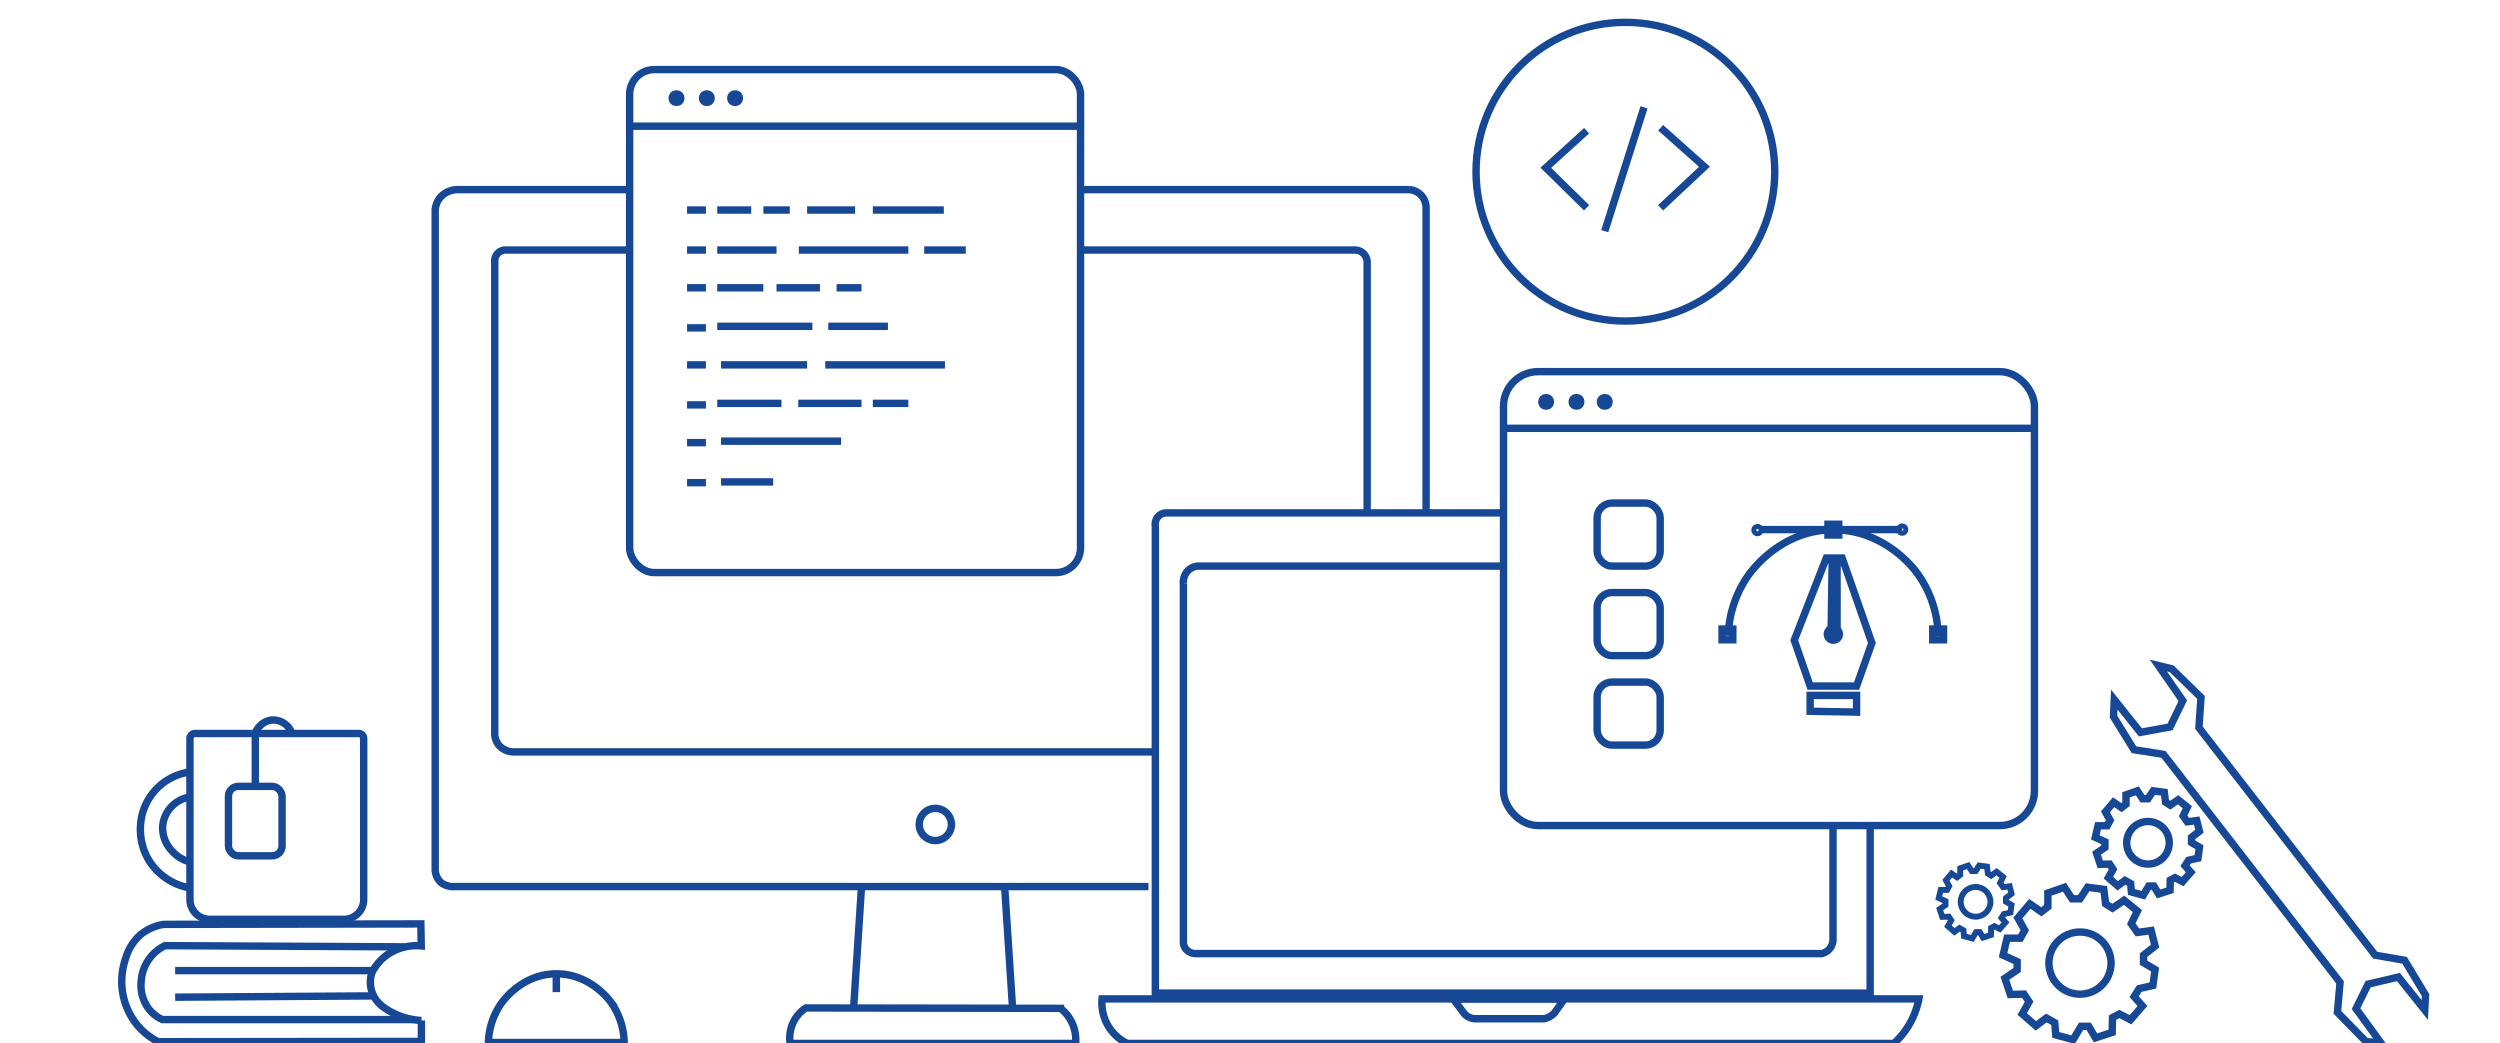 <svg id="Layer_1" data-name="Layer 1" xmlns="http://www.w3.org/2000/svg" viewBox="0 0 506 211.19"><defs><style>.cls-1,.cls-3{fill:none;}.cls-1,.cls-2,.cls-3{stroke:#174895;stroke-miterlimit:10;}.cls-1,.cls-2{stroke-width:1.5px;}.cls-2{fill:#174895;}.cls-3{stroke-width:1.2px;}</style></defs><path class="cls-1" d="M39.45,148.46H72.61a1,1,0,0,1,1,1v32.61a4,4,0,0,1-4,4H42.45a4,4,0,0,1-4-4V149.46A1,1,0,0,1,39.45,148.46Z"/><rect class="cls-1" x="46.24" y="159.16" width="10.85" height="14.06" rx="2"/><path class="cls-1" d="M59.08,148.46a4,4,0,0,0-4.27-2.7,4,4,0,0,0-3.14,2.7v10.7"/><path class="cls-1" d="M38.45,156.25a11.56,11.56,0,0,0-10,10.73,12.11,12.11,0,0,0,1.89,7.47A12.34,12.34,0,0,0,38,179.64"/><path class="cls-1" d="M38.45,161.3a6.71,6.71,0,0,0-3.53,1.75,6.51,6.51,0,0,0-2,4.24,6.76,6.76,0,0,0,1.79,4.84A7.62,7.62,0,0,0,38,174.34"/><path class="cls-1" d="M85.18,187l-52,.09a9.59,9.59,0,0,0-4.72,2.08,10.09,10.09,0,0,0-3,4.71,14.82,14.82,0,0,0-.81,4.3,14,14,0,0,0,2.89,9A13.52,13.52,0,0,0,32,210.84l53.29-.06v-4.24A14.21,14.21,0,0,1,77.83,204a6.38,6.38,0,0,1-2.7-3.76,6.22,6.22,0,0,1,.16-3.4,9.81,9.81,0,0,1,2.87-3.44,10.43,10.43,0,0,1,7.1-1.95Z"/><path class="cls-1" d="M81.86,191.64l-48.47-.24a8.61,8.61,0,0,0-4.82,7.28,7.93,7.93,0,0,0,1.59,5.58,7.36,7.36,0,0,0,2.71,2.1H83.69"/><line class="cls-1" x1="35.45" y1="196.45" x2="75.47" y2="196.45"/><line class="cls-1" x1="35.45" y1="201.83" x2="75.66" y2="201.57"/><circle class="cls-1" cx="328.98" cy="34.75" r="30.23"/><polyline class="cls-1" points="336.11 25.85 344.98 33.75 336.11 42.06"/><polyline class="cls-1" points="321.13 26.46 312.87 33.95 321.13 42.06"/><line class="cls-1" x1="332.75" y1="21.72" x2="324.8" y2="46.79"/><rect class="cls-1" x="127.44" y="14.08" width="91.26" height="101.81" rx="5"/><line class="cls-1" x1="127.44" y1="25.54" x2="218.7" y2="25.54"/><line class="cls-1" x1="139.06" y1="42.51" x2="142.88" y2="42.51"/><line class="cls-1" x1="145.17" y1="42.51" x2="152.05" y2="42.51"/><line class="cls-1" x1="154.5" y1="42.51" x2="159.85" y2="42.51"/><line class="cls-1" x1="163.36" y1="42.51" x2="173.07" y2="42.51"/><line class="cls-1" x1="176.66" y1="42.51" x2="191.03" y2="42.51"/><line class="cls-1" x1="145.17" y1="50.61" x2="157.17" y2="50.61"/><line class="cls-1" x1="161.68" y1="50.61" x2="183.85" y2="50.61"/><line class="cls-1" x1="187.06" y1="50.61" x2="195.47" y2="50.61"/><line class="cls-1" x1="145.17" y1="58.25" x2="154.5" y2="58.25"/><line class="cls-1" x1="157.17" y1="58.25" x2="165.96" y2="58.25"/><line class="cls-1" x1="169.33" y1="58.25" x2="174.37" y2="58.25"/><line class="cls-1" x1="145.17" y1="66.05" x2="164.43" y2="66.05"/><line class="cls-1" x1="167.64" y1="66.05" x2="179.72" y2="66.05"/><line class="cls-1" x1="145.94" y1="73.85" x2="163.36" y2="73.85"/><line class="cls-1" x1="167.03" y1="73.85" x2="191.26" y2="73.85"/><line class="cls-1" x1="145.17" y1="81.64" x2="158.17" y2="81.64"/><line class="cls-1" x1="161.57" y1="81.64" x2="174.37" y2="81.64"/><line class="cls-1" x1="176.66" y1="81.64" x2="183.85" y2="81.64"/><line class="cls-1" x1="145.94" y1="89.29" x2="170.24" y2="89.29"/><line class="cls-1" x1="145.94" y1="97.54" x2="156.49" y2="97.54"/><line class="cls-1" x1="139.06" y1="50.61" x2="142.88" y2="50.61"/><line class="cls-1" x1="139.06" y1="58.25" x2="142.88" y2="58.25"/><line class="cls-1" x1="139.06" y1="66.36" x2="142.88" y2="66.36"/><line class="cls-1" x1="139.06" y1="73.85" x2="142.88" y2="73.85"/><line class="cls-1" x1="139.06" y1="81.95" x2="142.88" y2="81.95"/><line class="cls-1" x1="139.06" y1="89.59" x2="142.88" y2="89.59"/><line class="cls-1" x1="139.06" y1="97.69" x2="142.88" y2="97.69"/><rect class="cls-1" x="304.31" y="75.22" width="107.46" height="91.87" rx="7"/><rect class="cls-1" x="323.26" y="101.82" width="12.76" height="12.76" rx="3"/><rect class="cls-1" x="323.26" y="119.94" width="12.76" height="12.76" rx="3"/><rect class="cls-1" x="323.26" y="138.05" width="12.76" height="12.76" rx="3"/><line class="cls-1" x1="304.31" y1="86.69" x2="411.77" y2="86.69"/><circle class="cls-2" cx="136.92" cy="19.87" r="0.86"/><circle class="cls-2" cx="143.06" cy="19.87" r="0.86"/><circle class="cls-2" cx="148.78" cy="19.87" r="0.86"/><circle class="cls-2" cx="312.94" cy="81.34" r="0.86"/><circle class="cls-2" cx="319.08" cy="81.34" r="0.86"/><circle class="cls-2" cx="324.8" cy="81.34" r="0.86"/><path class="cls-1" d="M127.44,38.38H92.57a4.7,4.7,0,0,0-3.35,1.45,4.55,4.55,0,0,0-1.14,2.62V176a3.82,3.82,0,0,0,1.14,2.6,4.07,4.07,0,0,0,2.91.84H232.46"/><path class="cls-1" d="M127.44,50.61H102.06a2.25,2.25,0,0,0-1.92,2.52q0,47.5,0,95a3.86,3.86,0,0,0,.69,2.52,3.94,3.94,0,0,0,3,1.53H233.53"/><path class="cls-1" d="M218.7,38.38h66.53A3.67,3.67,0,0,1,288.64,42v61.84"/><path class="cls-1" d="M218.7,50.61h55.43A2.47,2.47,0,0,1,276.71,53v50.83"/><path class="cls-1" d="M304.31,103.81H236.16a2.3,2.3,0,0,0-1.71.69,2.35,2.35,0,0,0-.61,2V201H378.52V167.1"/><path class="cls-1" d="M371,167.1v23.17a2.94,2.94,0,0,1-2.29,2.74H242.09a2.66,2.66,0,0,1-2.14-1,2.41,2.41,0,0,1-.43-1.53l0-72.3a3.39,3.39,0,0,1,.84-2.6,3.27,3.27,0,0,1,2-1h61.91"/><path class="cls-1" d="M223.06,202.18a9.12,9.12,0,0,0,.92,4.89,9.24,9.24,0,0,0,4.16,4.12H383.31a15.6,15.6,0,0,0,2.32-2.59,16.38,16.38,0,0,0,2.75-6.42H223.06Z"/><path class="cls-1" d="M297.12,205.77a3.32,3.32,0,0,0,1.29.42h14.15a4,4,0,0,0,1.22-.5,3.8,3.8,0,0,0,.85-.68l2-2.83H294.14l2.24,3A3.81,3.81,0,0,0,297.12,205.77Z"/><line class="cls-1" x1="174.37" y1="179.48" x2="172.77" y2="204.01"/><line class="cls-1" x1="203.34" y1="179.48" x2="204.94" y2="204.01"/><path class="cls-1" d="M160.84,206.38a7.38,7.38,0,0,1,2.27-2.37l51.54.08a8.14,8.14,0,0,1,2,2.29,8.33,8.33,0,0,1,1.06,4.81H159.92A7.47,7.47,0,0,1,160.84,206.38Z"/><circle class="cls-1" cx="189.31" cy="166.87" r="3.26"/><polygon class="cls-1" points="366.37 143.96 366.37 140.75 375.77 140.75 375.77 144.13 366.37 143.96"/><polygon class="cls-1" points="366.37 138.86 375.77 138.86 378.87 130.14 372.85 112.95 371.82 112.95 371.82 128.42 370.61 128.37 370.84 112.95 369.64 112.95 363.16 129.58 366.37 138.86"/><path class="cls-1" d="M349.8,128.69a22.48,22.48,0,0,1,3.89-12c.76-1.1,6.75-9.44,17.38-9.46,10.18,0,16.1,7.61,16.88,8.66a22.2,22.2,0,0,1,4.33,12.84"/><rect class="cls-1" x="348.54" y="127.32" width="2.18" height="2.18"/><rect class="cls-1" x="391.19" y="127.32" width="2.18" height="2.18"/><rect class="cls-1" x="369.98" y="106.11" width="2.18" height="2.18"/><line class="cls-1" x1="356.17" y1="107.19" x2="385" y2="107.19"/><circle class="cls-1" cx="355.71" cy="107.29" r="0.5"/><circle class="cls-1" cx="385" cy="107.19" r="0.5"/><circle class="cls-1" cx="371.07" cy="128.36" r="1.22"/><path class="cls-1" d="M98.86,211a14.45,14.45,0,0,1,2.51-7.79c.49-.71,4.36-6.1,11.24-6.11,6.58,0,10.41,4.92,10.92,5.59a14.48,14.48,0,0,1,2.8,8.31Z"/><rect class="cls-1" x="112.59" y="197.9" width="0.02" height="2.16"/><polygon class="cls-1" points="436.85 134.7 439.54 135.36 445.48 141.15 445.06 147.28 480.74 193.33 486.69 194.36 490.93 201.4 490.77 204.42 485.44 197.75 479.31 199.19 476.86 204.15 481.85 211.01 478.92 210.86 473.09 204.9 473.63 198.84 437.88 152.68 431.91 151.74 427.77 145.04 427.93 141.6 433.22 148.23 439.22 147.13 441.8 141.82 436.85 134.7"/><polygon class="cls-1" points="406.23 189.88 408.93 189.88 409.81 188.28 408.42 185.79 410.83 182.94 413.17 184.55 414.49 183.53 414.49 180.75 417.85 179.58 419.38 181.92 420.99 181.92 422.53 179.58 425.81 180.02 426.18 182.94 427.57 183.82 429.91 182.21 432.61 184.4 431.37 186.96 432.61 188.72 435.39 188.35 436.19 191.49 433.85 193.32 433.85 194.85 436.19 196.24 435.75 199.46 432.98 200.09 431.95 201.72 433.63 203.62 431.22 206.4 428.96 205.23 427.57 205.96 427.5 208.96 424.13 210.06 422.75 207.72 421.21 207.72 419.6 210.42 416.09 209.47 415.88 206.99 414.19 206.04 412.06 207.64 409.3 205.23 410.69 202.75 409.66 201.21 406.89 201.28 405.79 198 408.27 196.32 408.27 194.63 405.42 193.32 406.23 189.88"/><circle class="cls-1" cx="420.99" cy="194.93" r="6.29"/><polygon class="cls-1" points="424.64 167.13 426.49 167.13 427.09 166.03 426.14 164.32 427.8 162.37 429.4 163.47 430.3 162.77 430.3 160.87 432.6 160.07 433.65 161.67 434.75 161.67 435.81 160.07 438.06 160.37 438.31 162.37 439.26 162.97 440.86 161.87 442.71 163.37 441.86 165.13 442.71 166.33 444.62 166.08 445.17 168.23 443.56 169.48 443.56 170.53 445.17 171.48 444.87 173.69 442.96 174.12 442.26 175.24 443.41 176.54 441.76 178.44 440.21 177.64 439.26 178.14 439.21 180.19 436.91 180.94 435.95 179.34 434.9 179.34 433.8 181.19 431.4 180.54 431.25 178.84 430.1 178.19 428.63 179.29 426.74 177.64 427.69 175.94 426.99 174.89 425.09 174.94 424.34 172.69 426.04 171.53 426.04 170.38 424.09 169.48 424.64 167.13"/><circle class="cls-1" cx="434.75" cy="170.58" r="4.31"/><polygon class="cls-3" points="392.8 180.12 394.09 180.12 394.51 179.35 393.85 178.16 395 176.8 396.12 177.57 396.75 177.08 396.75 175.75 398.35 175.19 399.09 176.31 399.86 176.31 400.59 175.19 402.17 175.4 402.34 176.8 403 177.22 404.12 176.45 405.42 177.5 404.82 178.72 405.42 179.56 406.75 179.38 407.13 180.89 406.01 181.76 406.01 182.5 407.13 183.16 406.92 184.7 405.59 185 405.1 185.78 405.91 186.69 404.75 188.02 403.67 187.46 403 187.81 402.97 189.24 401.36 189.77 400.7 188.65 399.96 188.65 399.19 189.94 397.51 189.49 397.41 188.3 396.61 187.84 395.58 188.61 394.26 187.46 394.93 186.27 394.44 185.54 393.11 185.57 392.59 184 393.77 183.19 393.77 182.39 392.41 181.76 392.8 180.12"/><circle class="cls-3" cx="399.86" cy="182.53" r="3.01"/></svg>